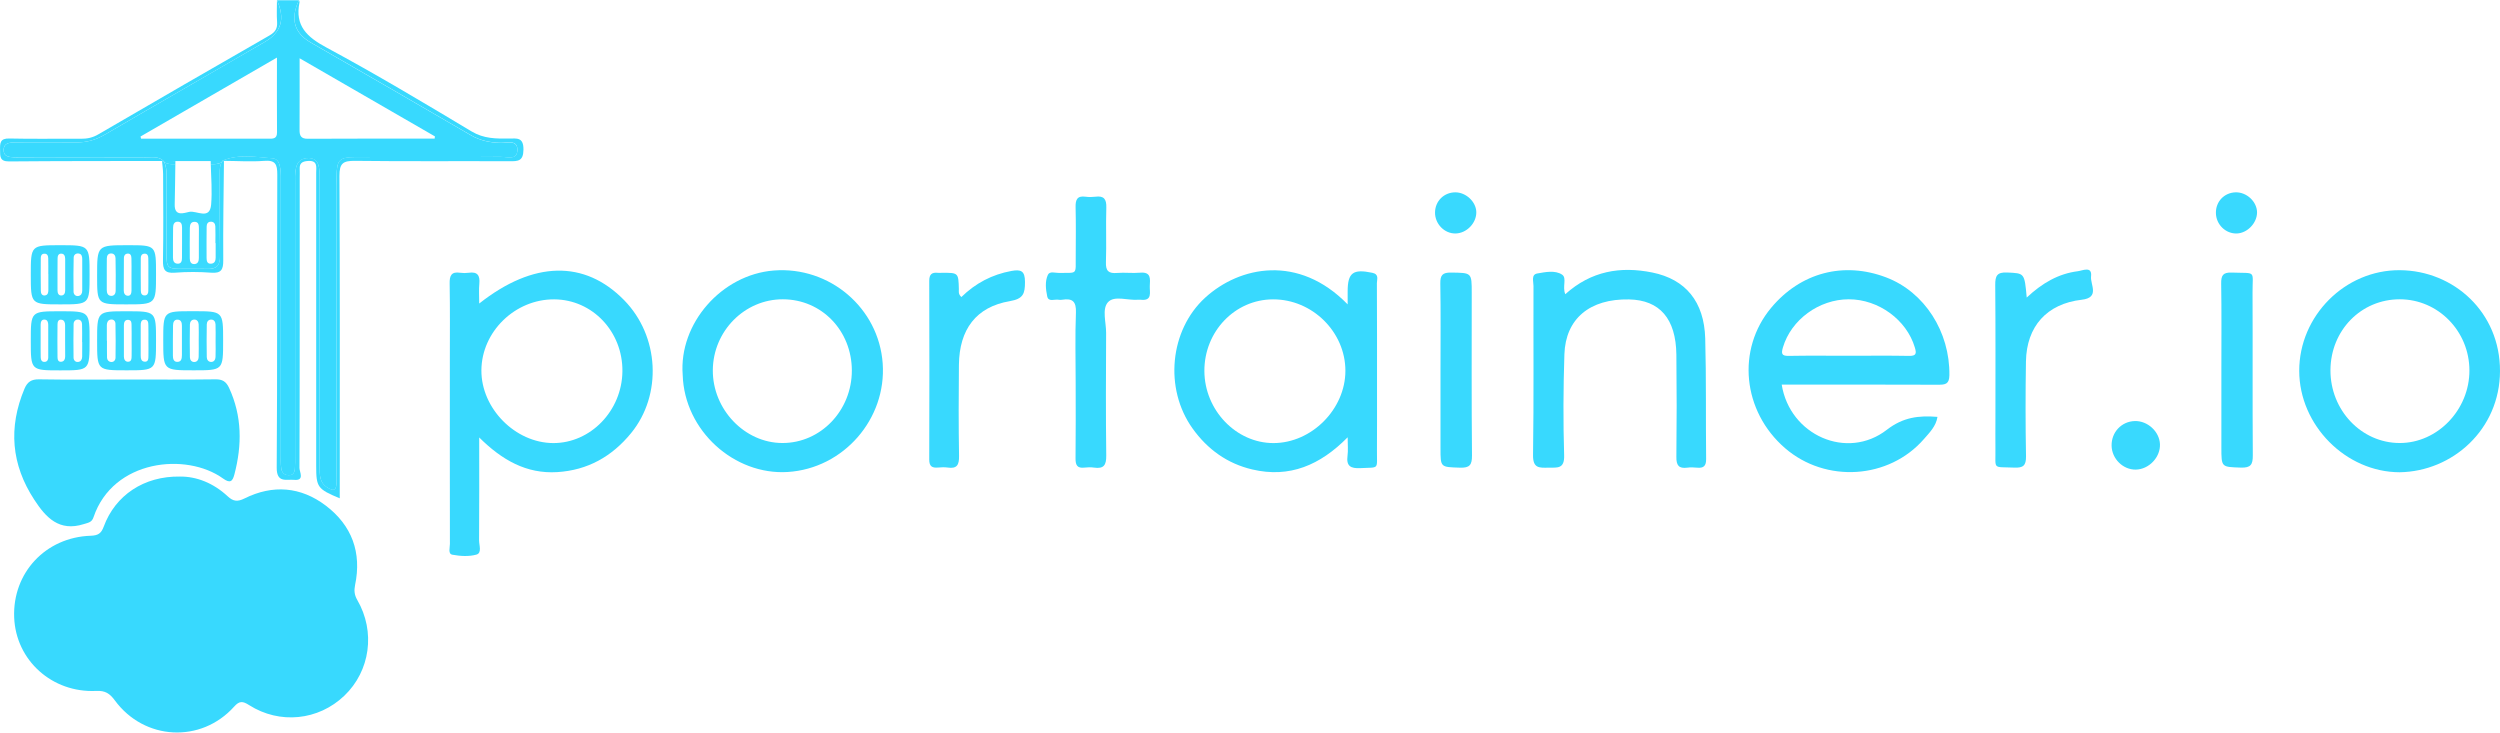 <?xml version="1.0" encoding="utf-8"?>
<!-- Generator: Adobe Illustrator 21.1.0, SVG Export Plug-In . SVG Version: 6.00 Build 0)  -->
<svg version="1.1" id="Layer_1" xmlns="http://www.w3.org/2000/svg" xmlns:xlink="http://www.w3.org/1999/xlink" x="0px" y="0px"
	 viewBox="43.385 35.8 3882.515 1138.63" style="enable-background:new 0 0 3960 1208;" xml:space="preserve">
<style type="text/css">
	.st0{fill:#495061;}
	.st1{fill:#EBCFC2;}
	.st2{fill:#4189C6;}
	.st3{fill:#F5E0D4;}
	.st4{fill:#FFFFFF;}
	.st5{fill:#333333;}
	.st6{fill:#B08F7E;}
	.st7{fill:#979A9B;}
	.st8{fill:#D5AD98;}
	.st9{fill:#3373AA;}
	.st10{fill:url(#SVGID_1_);}
	.st11{fill:#221F1F;}
	.st12{fill:#FFE000;}
	.st13{fill:#FF9510;}
	.st14{fill:#FF4B21;}
	.st15{fill:#FF0031;}
	.st16{fill:#38D9FE;}
	.st17{fill:#39D9FE;}
	.st18{fill:#3ADAFE;}
	.st19{fill:#3AD9FE;}
</style>
<g>
	<path class="st16" d="M454.5,101c-82.6,48.1-165.6,95.5-248.1,143.8c-14,8.2-28.5,12.4-44.7,12.2c-28.3-0.4-56.6-0.1-84.9-0.1
		c-5,0-10.1-0.1-15.1,0.3c-6.9,0.6-12.3,2.9-12.6,11.1c-0.3,8.2,4.8,10.9,11.9,11.5c5.6,0.5,11.3,0.4,17,0.4
		c64.2,0,128.3-0.1,192.5,0.1c9.2,0,19.3-2.1,26.9,5.5c6.2,0,12.3,0.1,18.5,0.1c0,0,0,0,0,0c18.3,0,36.6,0,54.8,0c6,0,12,0,18-0.1
		c0.1-0.2,0.2-0.3,0.3-0.5c25.5-10.7,51.8-5.5,77.9-3.5c8,0.6,10.6,8,11.7,15.3c1.2,8.1,0.9,16.3,0.9,24.5c0,140.4,0,280.8,0,421.2
		c0,6.9-0.3,13.9,0.7,20.7c1,6.5,4.6,10.1,11.3,10.4c7.6,0.3,9.5-4.7,9.9-10.9c0.5-6.3,0.3-12.6,0.3-18.9c0-140.4,0-280.8,0-421.2
		c0-8.8-0.6-17.7,1.4-26.3c2.5-10.9,9.7-15.7,20.6-15.2c10.1,0.5,14.1,7,15.3,16c1.1,8.1,0.8,16.3,0.8,24.5c0,146.1,0,292.1,0,438.2
		c0,12.7-0.7,25.5,12.6,33.3c7.7,4.5,13,5.5,13.4-5.9c0.2-5.7,0.1-11.3,0.1-17c0-148.6,0-297.1,0-445.7c0-5-0.1-10.1,0.1-15.1
		c0.6-25.7,4.1-29.7,29.8-29.8c74.9-0.4,149.8,0.2,224.7-0.5c9.6-0.1,26.7,6.4,26.4-11.3c-0.3-15.6-16.3-10.1-25.7-10.3
		c-16.8-0.4-32.3-3.6-46.9-12.1c-82.6-48.3-165.5-96-248.4-143.8c-26-15-31.8-37.1-18.3-65.7c-11.3,0-22.7,0-34,0
		C486.6,65,480.4,85.9,454.5,101z M460.1,251.2c-65.9-0.1-131.7,0-197.6,0c-0.3-1.1-0.6-2.3-0.9-3.4
		c69.7-40.3,139.5-80.7,211.9-122.6c0,40.9-0.2,78.4,0.1,115.9C473.8,251.7,467.3,251.2,460.1,251.2z M508.7,126.3
		c71.7,41.4,140.9,81.4,210.1,121.3c-0.1,1.2-0.2,2.4-0.4,3.5c-65.7,0-131.4-0.2-197.1,0.2c-10.4,0.1-12.8-4.7-12.7-13.7
		C508.8,201.9,508.7,166.2,508.7,126.3z"/>
	<path class="st16" d="M525.9,101.7c82.9,47.8,165.8,95.5,248.4,143.8c14.6,8.5,30.1,11.8,46.9,12.1c9.5,0.2,25.5-5.3,25.7,10.3
		c0.3,17.7-16.8,11.2-26.4,11.3c-74.9,0.7-149.8,0.1-224.7,0.5c-25.7,0.1-29.2,4.1-29.8,29.8c-0.1,5-0.1,10.1-0.1,15.1
		c0,148.6,0,297.1,0,445.7c0,5.7,0,11.3-0.1,17c-0.4,11.4-5.7,10.4-13.4,5.9c-13.3-7.8-12.6-20.6-12.6-33.3c0-146.1,0-292.1,0-438.2
		c0-8.2,0.3-16.4-0.8-24.5c-1.2-9.1-5.3-15.6-15.3-16c-10.9-0.5-18.2,4.3-20.6,15.2c-2,8.7-1.4,17.5-1.4,26.3
		c0,140.4,0,280.8,0,421.2c0,6.3,0.2,12.6-0.3,18.9c-0.5,6.2-2.3,11.2-9.9,10.9c-6.7-0.3-10.3-3.9-11.3-10.4
		c-1.1-6.9-0.7-13.8-0.7-20.7c0-140.4,0-280.8,0-421.2c0-8.2,0.3-16.4-0.9-24.5c-1.1-7.3-3.7-14.6-11.7-15.3
		c-26-2-52.4-7.1-77.9,3.5c-0.1,0.2-0.2,0.3-0.3,0.5c0.9,0,1.7,0,2.6,0c0,0,0,0,0,0c0,0,0,0,0,0c20.8,0.1,41.6,1.6,62.3,0
		c17.6-1.4,20.4,5.4,20.4,21.3c-0.6,151.7,0.2,303.4-0.9,455.1c-0.2,24.3,15.1,17.9,26.8,19c17.2,1.7,8.5-12.4,8.5-18.4
		c0.6-149.8,0.4-299.6,0.4-449.4c0-5,0.2-10.1,0-15.1c-0.4-8.9,3.9-11.6,12.5-12.3c15.9-1.2,13.1,9.4,13.1,18.6
		c0,151.7,0,303.4,0,455.1c0,32.9,2,35.8,36.6,50.2c0-7.5,0-14.2,0-21c0-159.9,0.4-319.8-0.5-479.6c-0.1-20,5.9-23.7,24.3-23.5
		c79.9,1,159.9,0.2,239.8,0.6c13.4,0.1,21.5-0.1,21.7-18.1c0.2-19.6-10.5-17.2-22.5-17.1c-20,0.2-39,0.3-57.9-11
		c-74.4-44.6-149-89.2-225.4-130.3c-30.5-16.4-49.5-33.8-42-70.2c0.2-1.1-0.5-2.4-0.8-3.7C494.1,64.6,499.9,86.7,525.9,101.7z"/>
	<path class="st16" d="M473.7,69.9c0.7,10-2.7,15.7-11.7,20.9c-88.9,50.9-177.5,102.2-266,153.7c-8.5,5-17.1,6.9-26.8,6.8
		c-37.1-0.3-74.2,0.5-111.3-0.4c-14.5-0.4-14.6,7.2-14.4,17.5c0.2,9.9-1,18.2,14,18.1c79.2-0.7,158.5-0.6,237.7-0.7c0,0,0,0,0,0
		c0,0,0,0,0,0c0.7,0,1.4,0,2.1,0c-7.6-7.6-17.7-5.5-26.9-5.5c-64.2-0.3-128.3-0.1-192.5-0.1c-5.7,0-11.3,0.2-17-0.4
		c-7.1-0.6-12.1-3.3-11.9-11.5c0.3-8.1,5.6-10.5,12.6-11.1c5-0.4,10.1-0.3,15.1-0.3c28.3,0,56.6-0.3,84.9,0.1
		c16.3,0.2,30.7-4,44.7-12.2c82.5-48.3,165.6-95.6,248.1-143.8c25.9-15.1,32.1-36,19.1-65C473.5,47.3,472.9,58.7,473.7,69.9z"/>
	<path class="st16" d="M594.8,944.5c10.6-50.6-4.9-92.7-45.5-123.5c-38.8-29.4-82.2-33-126.2-11.1c-11,5.5-17.6,4.6-26.2-3.4
		c-22.1-20.6-48.5-30.9-74.1-30.6c-55.9-0.9-100.4,29.1-118.3,77.7c-3.9,10.6-8.7,13.8-20.1,14.2c-70.3,2.3-121.7,57.7-119,126.9
		c2.6,66.5,58.8,117.4,127.4,114.1c13.9-0.7,21,3.9,28.9,14.7c45.9,62.4,133.9,66.9,185.3,9.7c8.2-9.2,13.3-8.7,23.2-2.4
		c47.6,30.3,107.7,23.9,147.9-14.5c40.2-38.4,48.8-99.4,20.1-148.8C593.7,959.7,593.1,952.8,594.8,944.5z"/>
	<path class="st16" d="M173.6,849.7c7.1-2.2,12.4-2.7,15-10.6c30.3-89.8,144.2-101.1,201-60.3c11.1,8,14.9,4.9,17.8-6.2
		c12-45.7,12-90.5-8.2-134.3c-4.6-10-10.4-13.6-21.4-13.4c-45.9,0.6-91.8,0.3-137.8,0.3c-45.3,0-90.6,0.5-135.9-0.3
		c-12-0.2-18.2,4-22.7,14.6C56.1,699.8,60.9,757.4,96.7,812C114.5,839.3,135.1,862,173.6,849.7z"/>
	<path class="st16" d="M787.6,507.2c0-12.1-0.7-21.5,0.2-30.8c1.2-12.8-2.8-19-16.5-17c-4.3,0.6-8.9,0.6-13.2,0
		c-13.9-2.1-16.7,4.5-16.4,17.1c0.7,39.6,0.3,79.3,0.3,119c0,95-0.1,190.1,0.1,285.1c0,5.8-3.3,15.4,3.9,16.7
		c12.1,2.2,25.6,3.1,37.3-0.2c8.8-2.5,4.1-14.5,4.1-22c0.4-52,0.2-103.9,0.2-159.9c35.5,35.2,73.4,56.7,121.1,53.8
		c47.2-2.9,85-24.1,114.8-60.6c48.6-59.4,43.9-150.8-11-206.6C951.3,439.4,871.9,440.6,787.6,507.2z M902.5,723.9
		C843.5,723.6,790.7,670.1,791,611c0.3-60.1,52.3-110.7,113.2-110.3c59.4,0.4,106.5,50.3,105.8,111.9
		C1009.3,673.7,960.5,724.1,902.5,723.9z"/>
	<path class="st16" d="M2972.6,466.6c-66-25.1-132.9-7.5-178.5,47.1c-54.2,64.8-44.7,160.9,21.5,218.1
		c63.2,54.6,161.3,48.4,215.7-14.2c8.7-10,18.8-19.9,21-34.4c-29.2-2.3-53.2,0.4-78.7,20.1c-61.7,47.8-150.7,8.4-163.2-70.2
		c7,0,13.8,0,20.5,0c74.3,0,148.5-0.1,222.8,0.2c10.9,0,16.9-1,17.1-14.8C3071.7,551.1,3032.2,489.2,2972.6,466.6z M3008,588.5
		c-31.4-0.6-62.8-0.2-94.2-0.2c-30.8,0-61.5-0.4-92.3,0.2c-11.2,0.2-12.1-3.3-9.2-13.2c12.7-42.9,55.9-74.7,102.3-74.7
		c46.3,0,89.8,32,102.5,74.7C3020.1,585,3019.2,588.7,3008,588.5z"/>
	<path class="st16" d="M2174.4,459.4c-29.7-6.2-38.1-0.2-38.1,29c0,5.4,0,10.9,0,20.1c-76.2-78.3-167.8-59.3-221.3-10.4
		c-55,50.3-64,141.1-19.5,203.2c23.2,32.4,53.9,54.5,92.8,63.6c57.7,13.6,105.4-6.7,148-50c0,12.3,0.9,20.6-0.2,28.5
		c-2.2,16.3,4.8,20.2,20.1,19.4c29.8-1.5,25.4,2.9,25.6-26.8c0.2-32.1,0.1-64.2,0.1-96.3c0-54.7,0.1-109.5-0.2-164.2
		C2181.7,469.7,2185.6,461.7,2174.4,459.4z M2021,723.9c-57.9,0-106.9-51.1-107.2-111.8c-0.3-61.4,47.4-111.3,106.6-111.4
		c61-0.2,112.4,50.6,112.4,110.9C2132.8,671.2,2080.4,723.9,2021,723.9z"/>
	<path class="st16" d="M1245.1,455.9c-81.2,6.4-147.6,82.4-141.5,162c2.6,87.2,80.5,156.1,163.1,150.9
		c86.7-5.4,153.7-82.4,147.5-168.7C1408.1,514.1,1331.8,449.1,1245.1,455.9z M1258.4,723.8c-58.7-0.1-108.5-52.4-108-113.3
		c0.5-60.6,49.4-110,108.8-109.9c60.1,0.1,107,48.6,107.1,110.6C1366.4,673.3,1317.9,724,1258.4,723.8z"/>
	<path class="st16" d="M3770.4,455.4c-85.2-0.6-156.4,71-156.3,156.3c0.1,84.5,72.3,157.4,156,157.5
		c82.1-1.2,155.6-66.5,155.8-157.2C3926.1,520.9,3854.3,456,3770.4,455.4z M3770,723.8c-59.4-0.1-107.7-51-107.4-113.2
		c0.3-61.8,47.6-110.1,107.8-110c59.5,0.1,107.9,49.5,108,110.4C3878.6,672.2,3828.8,724,3770,723.8z"/>
	<path class="st16" d="M2609.4,459c-49.4-10-95-2.4-135.1,33.7c-5-11.4,2.9-25.2-5-30.4c-10.8-7.2-25.8-4-38.5-1.8
		c-9.9,1.7-5.8,12.6-5.9,19.4c-0.3,87.5,0.6,175.1-0.7,262.6c-0.3,21,9.9,19.8,24,19.6c13.7-0.2,25,2.3,24.3-19.3
		c-1.6-52.2-1.3-104.5,0.4-156.7c1.8-55.5,39.6-86.5,100.4-85.3c47.6,1,72.8,29.8,73.5,85.8c0.6,52.9,0.6,105.8,0,158.7
		c-0.2,13.2,3.7,18.5,16.9,16.8c4.9-0.7,10.1-0.5,15.1,0c10.4,1.1,14.4-2.8,14.2-13.7c-0.7-62.3,0.3-124.7-1.4-187
		C2690,504.3,2661.2,469.5,2609.4,459z"/>
	<path class="st16" d="M1829,480.1c0.4-10.5,2.8-22.4-15-20.8c-11.9,1.1-23.9-0.6-35.8,0.4c-12.9,1.1-17.8-2.9-17.3-16.6
		c1-28.3-0.3-56.6,0.6-84.9c0.4-13.1-3.7-18.7-17-16.9c-4.9,0.6-10.1,0.7-15.1,0c-13.3-1.9-15.9,4.8-15.6,16.4
		c0.6,25.1,0.3,50.3,0.2,75.5c-0.2,30.4,3.2,25.8-25.8,26.5c-6,0.1-14.6-3.3-17.5,3c-4.7,10.4-3.2,22.5-1,33.3
		c1.9,9.3,11.6,4.1,17.7,5.3c1.8,0.4,3.8,0.3,5.6,0c16-2.6,22,2.7,21.3,20.1c-1.4,36.4-0.4,72.9-0.4,109.4c0,39,0.3,78-0.2,117
		c-0.1,10.3,2.7,15.5,13.7,14.2c5-0.6,10.1-0.7,15.1,0c15,2.2,19.1-3.8,18.9-18.7c-0.8-63.5-0.5-127-0.2-190.5
		c0.1-16.2-6.7-36.9,2.8-47.6c9.9-11,30.9-2.5,47-3.9c1.2-0.1,2.5-0.1,3.8,0C1833.5,503.5,1828.6,489.7,1829,480.1z"/>
	<path class="st17" d="M3290.8,465.2c2-16.8-13.2-9.1-20.5-8.2c-30.1,3.8-55.4,18.4-79.4,40.9c-3.5-38.7-3.5-37.6-30.4-38.9
		c-15.8-0.7-18.6,5.2-18.5,19.3c0.6,69.2,0.3,138.4,0.3,207.6c0,15.7-0.2,31.5,0,47.2c0.5,32.8-5.3,27.4,29.2,28.9
		c13.8,0.6,18.5-3,18.3-17.6c-0.9-49.1-0.9-98.1-0.1-147.2c0.9-54.6,32.5-89.7,86.6-95.9C3305,498.1,3289.4,477.4,3290.8,465.2z"/>
	<path class="st16" d="M1614.1,456.6c-29.9,5.5-55.6,18.9-77.7,40.5c-5.2-4.8-3.8-8.8-3.9-12.3c-0.7-25.5-0.6-25.5-26.9-25.3
		c-1.9,0-3.8,0.2-5.7,0c-9.3-1-13.4,2.2-13.4,12.5c0.3,92.5,0.3,185,0,277.5c0,10.4,4.2,13.2,13.5,12.4c5-0.4,10.2-0.7,15.1,0
		c14.5,2.2,17.9-4.1,17.7-17.9c-0.8-47.2-0.7-94.4-0.2-141.6c0.6-55.2,26.8-90,79-98.9c21-3.6,23.6-11.6,23.6-29.8
		C1635.2,456.3,1628.9,453.9,1614.1,456.6z"/>
	<path class="st16" d="M3541.6,490.4c-0.2-35.8,6.8-29.8-32.3-31.3c-13.8-0.5-16.6,4.6-16.4,17.2c0.7,44,0.3,87.9,0.3,131.9
		c0,40.8,0,81.7,0,122.5c0,31.2,0,30.2,30.3,31.3c15.5,0.5,18.6-4.8,18.5-19.2C3541.4,658.8,3542,574.6,3541.6,490.4z"/>
	<path class="st17" d="M2329,490.7c0-31.8,0-31.1-32-31.6c-13.3-0.2-17,3.9-16.8,17c0.8,44.6,0.3,89.2,0.3,133.8
		c0,40.8,0,81.7,0,122.5c0,29.5,0,28.7,30.2,29.7c15.1,0.5,18.8-4.2,18.7-18.9C2328.6,659.1,2329,574.9,2329,490.7z"/>
	<path class="st18" d="M371.1,290.8c-0.1,0-0.3,0-0.4,0c0.6,20.9,2.3,41.8,0.6,62.5c-2,24.7-22.3,9.2-33.9,11.5
		c-7.6,1.5-23.2,8.1-22.7-11.4c0.5-20.9,0.7-41.8,1-62.6c-0.1,0-0.3,0-0.4,0c-5.8,0.3-11.4-0.2-16.4-2.8c4.7,11.7,2.8,24.1,2.9,36.2
		c0.3,35.8-0.1,71.6,0.2,107.5c0.2,19.6,2.2,21.4,21.8,21.6c13.8,0.2,27.7-0.4,41.5,0.1c14.6,0.5,20-5.5,19.8-20.1
		c-0.5-40.2-0.9-80.4-0.5-120.6c0.1-8.3-0.8-16.8,2.8-24.6C382.4,290.6,376.8,291.1,371.1,290.8z M326,436.4c0,4.7-1.1,9.2-6.9,8.9
		c-5.4-0.2-7.1-4.4-7.1-9.2c0-15.7-0.1-31.3,0.2-47c0.1-4.4,1.4-9.1,7.3-9c6,0.1,6.5,4.8,6.6,9.3c0.1,8.1,0,16.3,0,24.4
		C326,421.4,326,428.9,326,436.4z M352.2,413.6c0,7.6,0,15.1,0,22.7c0,4.7-1.2,9.3-6.8,9.6c-5.7,0.3-7.3-4.1-7.3-8.9
		c-0.1-15.7-0.1-31.5,0.1-47.2c0.1-4.6,1.2-9.3,6.9-9.5c7.4-0.2,7,5.8,7.2,10.7C352.4,398.5,352.2,406,352.2,413.6z M377.8,387.1
		c0.4,8.7,0.1,17.5,0.1,26.3c0.1,0,0.3,0,0.4,0c0,7.5,0,15,0,22.5c0,4.8-1.5,9-7,9.4c-6,0.5-7.1-4-7.1-8.7
		c-0.1-16.3-0.1-32.6,0.1-48.8c0-4,1.6-7.5,6.3-7.7C375.3,379.9,377.6,383.2,377.8,387.1z"/>
	<path class="st18" d="M384.5,312.7c-0.4,40.2-0.1,80.4,0.5,120.6c0.2,14.6-5.2,20.7-19.8,20.1c-13.8-0.5-27.6,0-41.5-0.1
		c-19.6-0.2-21.6-2-21.8-21.6c-0.3-35.8,0.1-71.6-0.2-107.5c-0.1-12.1,1.8-24.5-2.9-36.2c-1.3-0.7-2.5-1.4-3.8-2.4
		c0.6,6.8,1.6,13.7,1.7,20.5c0.2,44.6,0.6,89.3-0.2,133.9c-0.3,14.2,2.6,20.6,18.5,19.3c18.8-1.5,37.8-1.4,56.5,0
		c15.6,1.2,18.7-4.9,18.6-19.2c-0.4-51.5,0.6-103,1.1-154.5c-1.3,1-2.6,1.7-3.9,2.4C383.7,295.9,384.6,304.4,384.5,312.7z"/>
	<path class="st18" d="M371.1,290.8c5.7,0.3,11.2-0.3,16.2-2.7c0.4-0.8,0.8-1.6,1.3-2.4c-6,0-12,0-18,0.1c0,1.7,0.1,3.4,0.1,5
		C370.9,290.9,371,290.9,371.1,290.8z"/>
	<path class="st18" d="M298.9,288.1c5.1,2.6,10.6,3.1,16.4,2.8c0.1,0,0.3,0,0.4,0c0-1.7,0-3.3,0.1-5c-6.2,0-12.3-0.1-18.5-0.1
		c0.4,0.4,0.8,0.8,1.2,1.3C298.6,287.4,298.8,287.7,298.9,288.1z"/>
	<path class="st18" d="M298.5,287c-0.4-0.5-0.8-0.9-1.2-1.3c-0.7,0-1.4,0-2.1,0c0,0,0,0,0,0c1.2,0.9,2.5,1.7,3.8,2.4
		C298.8,287.7,298.6,287.4,298.5,287z"/>
	<path class="st18" d="M388.7,285.8c-0.5,0.8-0.9,1.6-1.3,2.4c1.3-0.7,2.6-1.4,3.9-2.4c0,0,0,0,0,0
		C390.4,285.8,389.5,285.8,388.7,285.8z"/>
	<path class="st17" d="M194.2,565.2c0,45.7,0,45.7,45.8,45.7c45.7,0,45.7,0,45.7-46c0-45.7,0-45.7-46-45.7
		C194.2,519.2,194.2,519.2,194.2,565.2z M222.8,591.4c-0.1,4-3,7.2-7.5,6.5c-3.3-0.5-5.6-3.2-5.7-6.6c-0.2-8.8-0.1-17.6-0.1-26.3
		c-0.1,0-0.1,0-0.2,0c0-8.2-0.1-16.3,0-24.5c0.1-4.1,1.7-7.7,6-8.4c4.6-0.8,7.4,2.7,7.4,6.6C223.1,556.3,223.1,573.9,222.8,591.4z
		 M261.9,540.7c0-3.9,0.7-8.1,5.4-8.4c6.4-0.5,6.4,4.7,6.5,9c0.2,8.1,0.1,16.2,0.1,24.3c0,7.5,0.2,15,0,22.5c-0.1,4.2,0.3,9.9-6,9.4
		c-5.5-0.4-6-5.5-6-10C261.9,571.9,261.9,556.3,261.9,540.7z M243.1,532.6c4.9,0.6,4.5,5.3,4.6,8.8c0.2,8.1,0.1,16.2,0.1,24.3
		c0,7.5,0.2,15,0,22.4c-0.1,4.2,0.2,9.7-6,9.5c-4.2-0.2-6-4-6-8.1c0-16.2-0.1-32.4,0-48.6C235.8,536.3,237.3,531.9,243.1,532.6z"/>
	<path class="st17" d="M137.1,508.5c45.4,0,45.4,0,45.4-46c0-45.9,0-45.9-45.7-45.9c-45.6,0-45.6,0-45.6,46.2
		C91.3,508.5,91.3,508.5,137.1,508.5z M157.8,435.9c0.1-4.1,3.1-7,7.7-6.4c4.7,0.6,5.6,4.5,5.6,8.5c0.1,8.2,0,16.4,0,24.6
		c0,8.2,0,16.4,0,24.6c0,4.2-1.8,7.6-6,8.3c-4.5,0.7-7.4-2.7-7.5-6.6C157.3,471.1,157.4,453.5,157.8,435.9z M132.8,437.5
		c0-3.8,0.9-8,5.9-7.8c4.7,0.2,5.8,4.1,5.9,8.1c0.1,8.2,0,16.4,0,24.5c0,8.2,0,16.4,0,24.5c0,4.2-1.6,7.9-6.1,7.9
		c-4.6,0-5.8-4.1-5.8-8.1C132.7,470.2,132.6,453.9,132.8,437.5z M106.7,436.5c0-3.2,1.1-6.4,5.1-6.7c5-0.4,6.4,3.2,6.5,7.2
		c0.2,8.2,0.1,16.3,0.1,24.5c0,0,0,0,0.1,0c0,8.2,0,16.3,0,24.5c0,4-0.6,8-5.3,8.6c-4.8,0.6-6.4-3.2-6.4-7.2
		C106.6,470.4,106.5,453.4,106.7,436.5z"/>
	<path class="st17" d="M137,519.2c-45.8,0-45.8,0-45.8,45.9c0,45.9,0,45.9,45.7,45.9c45.6,0,45.6,0,45.6-45.8
		C182.6,519.2,182.6,519.2,137,519.2z M118.3,591.1c0,3.3-1.5,6.3-5.2,6.7c-5,0.5-6.4-3.2-6.5-7.1c-0.2-9.4-0.1-18.8-0.1-28.2
		c0-7.5-0.1-15,0-22.6c0.1-3.9,1.1-8,6-7.8c4.7,0.2,5.7,4.2,5.8,8.2C118.4,557.2,118.4,574.2,118.3,591.1z M144.6,589.3
		c0,4.1-1.4,7.7-5.8,8.3c-5.2,0.7-6.1-3.6-6.1-7.3c-0.2-16.8-0.2-33.6,0-50.5c0-3.7,0.9-8.1,6-7.5c4.3,0.5,5.8,4.2,5.8,8.3
		c0,8.1,0,16.2,0,24.3S144.7,581.2,144.6,589.3z M171,589.7c-0.1,4.1-1.8,7.6-6.1,8.2c-4.6,0.6-7.3-2.9-7.3-6.8
		c-0.3-17.5-0.2-35.1,0.1-52.6c0.1-3.2,2.2-6,5.8-6.4c4.6-0.4,7.1,2.8,7.3,6.8c0.4,9.4,0.1,18.8,0.1,28.2c0.1,0,0.1,0,0.2,0
		C171,574.7,171.1,582.2,171,589.7z"/>
	<path class="st17" d="M239.4,508.5c46.3,0,46.3,0,46.3-47.2c0-44.7,0-44.7-43.5-44.7c-48,0-48,0-48,47.5
		C194.2,508.5,194.2,508.5,239.4,508.5z M262,436.5c0-3.3,1.4-6.3,5.2-6.7c5.2-0.6,6.4,3.2,6.5,7.1c0.2,8.2,0.1,16.3,0.1,24.5
		c0,8.8,0.1,17.6-0.1,26.4c0,3.4-1.4,6.5-5.1,6.8c-4.7,0.3-6.5-2.9-6.5-7.2C261.9,470.5,261.9,453.5,262,436.5z M235.8,436.4
		c0-3.3,1.6-6.2,5.2-6.7c5.1-0.7,6.4,3.1,6.5,7c0.3,8.7,0.1,17.5,0.1,26.2c0,8.1,0.1,16.2,0,24.4c-0.1,3.9-1.1,8.1-5.9,7.8
		c-4.2-0.3-6.1-3.8-6.1-8.1C235.7,470.1,235.6,453.3,235.8,436.4z M209.3,437c0.1-4,1.7-7.5,6.5-7.6c4.8-0.1,6.9,3.5,7,7.3
		c0.4,17,0.4,34,0.2,51c0,4-2.2,7.6-6.7,7.6c-5.6-0.1-7.1-4.4-7.1-9.2c-0.1-8.2,0-16.4,0-24.6C209.3,453.4,209.1,445.2,209.3,437z"
		/>
	<path class="st19" d="M344.1,610.9c45.8,0,45.8,0,45.8-46.1c0-45.7,0-45.7-46.2-45.7c-0.6,0-1.3,0-1.9,0c-44.9,0-44.9,0-44.9,45.2
		C296.9,610.9,296.9,610.9,344.1,610.9z M364.5,539.6c0.1-3.9,2.2-7.4,6.8-7.5c4.7,0,6.6,3.7,6.8,7.5c0.4,8.8,0.1,17.6,0.1,26.3
		c0,8.2,0.3,16.3-0.1,24.5c-0.2,3.8-2.2,7.5-6.8,7.5c-4.5-0.1-6.7-3.5-6.8-7.5C364.2,573.5,364.2,556.6,364.5,539.6z M338.3,539.8
		c0.1-3.9,2.1-7.5,6.6-7.7c4.6-0.2,6.8,3.4,7,7.3c0.4,8.1,0.1,16.3,0.1,24.5c0,8.8,0.2,17.6-0.1,26.4c-0.1,4-2.2,7.5-6.6,7.7
		c-4.6,0.2-6.9-3.5-7-7.3C338,573.7,338,556.8,338.3,539.8z M312.1,541.2c0.1-4.5,1.5-9.3,7.2-9c5.6,0.3,6.6,4.9,6.6,9.6
		c0.1,8.2,0,16.3,0,24.5c0,6.9,0.1,13.8,0,20.7c-0.1,5.1-0.4,10.9-7.3,10.8c-5.6,0-6.7-5-6.7-9.5
		C311.9,572.6,311.8,556.9,312.1,541.2z"/>
	<path class="st17" d="M3358.7,689.7c-20.7,0.6-36.4,17.4-36,38.3c0.4,20.3,17.7,37.4,37.5,37.1c20.5-0.3,38.5-19.2,37.6-39.6
		C3397,706,3378.6,689.1,3358.7,689.7z"/>
	<path class="st17" d="M2303.4,334.5c-17.5,0.1-31.1,13.5-31.4,31c-0.3,17.9,14.5,33.2,31.9,32.9c17.2-0.3,32.6-16.2,32.2-33.4
		C2335.7,349.1,2320,334.4,2303.4,334.5z"/>
	<path class="st17" d="M3515.1,334.5c-17.5,0.6-30.6,14.3-30.4,31.9c0.1,18,15.2,32.7,32.7,32c16.2-0.7,30.9-16,31.2-32.3
		C3548.8,349.3,3532.6,333.9,3515.1,334.5z"/>
</g>
</svg>
